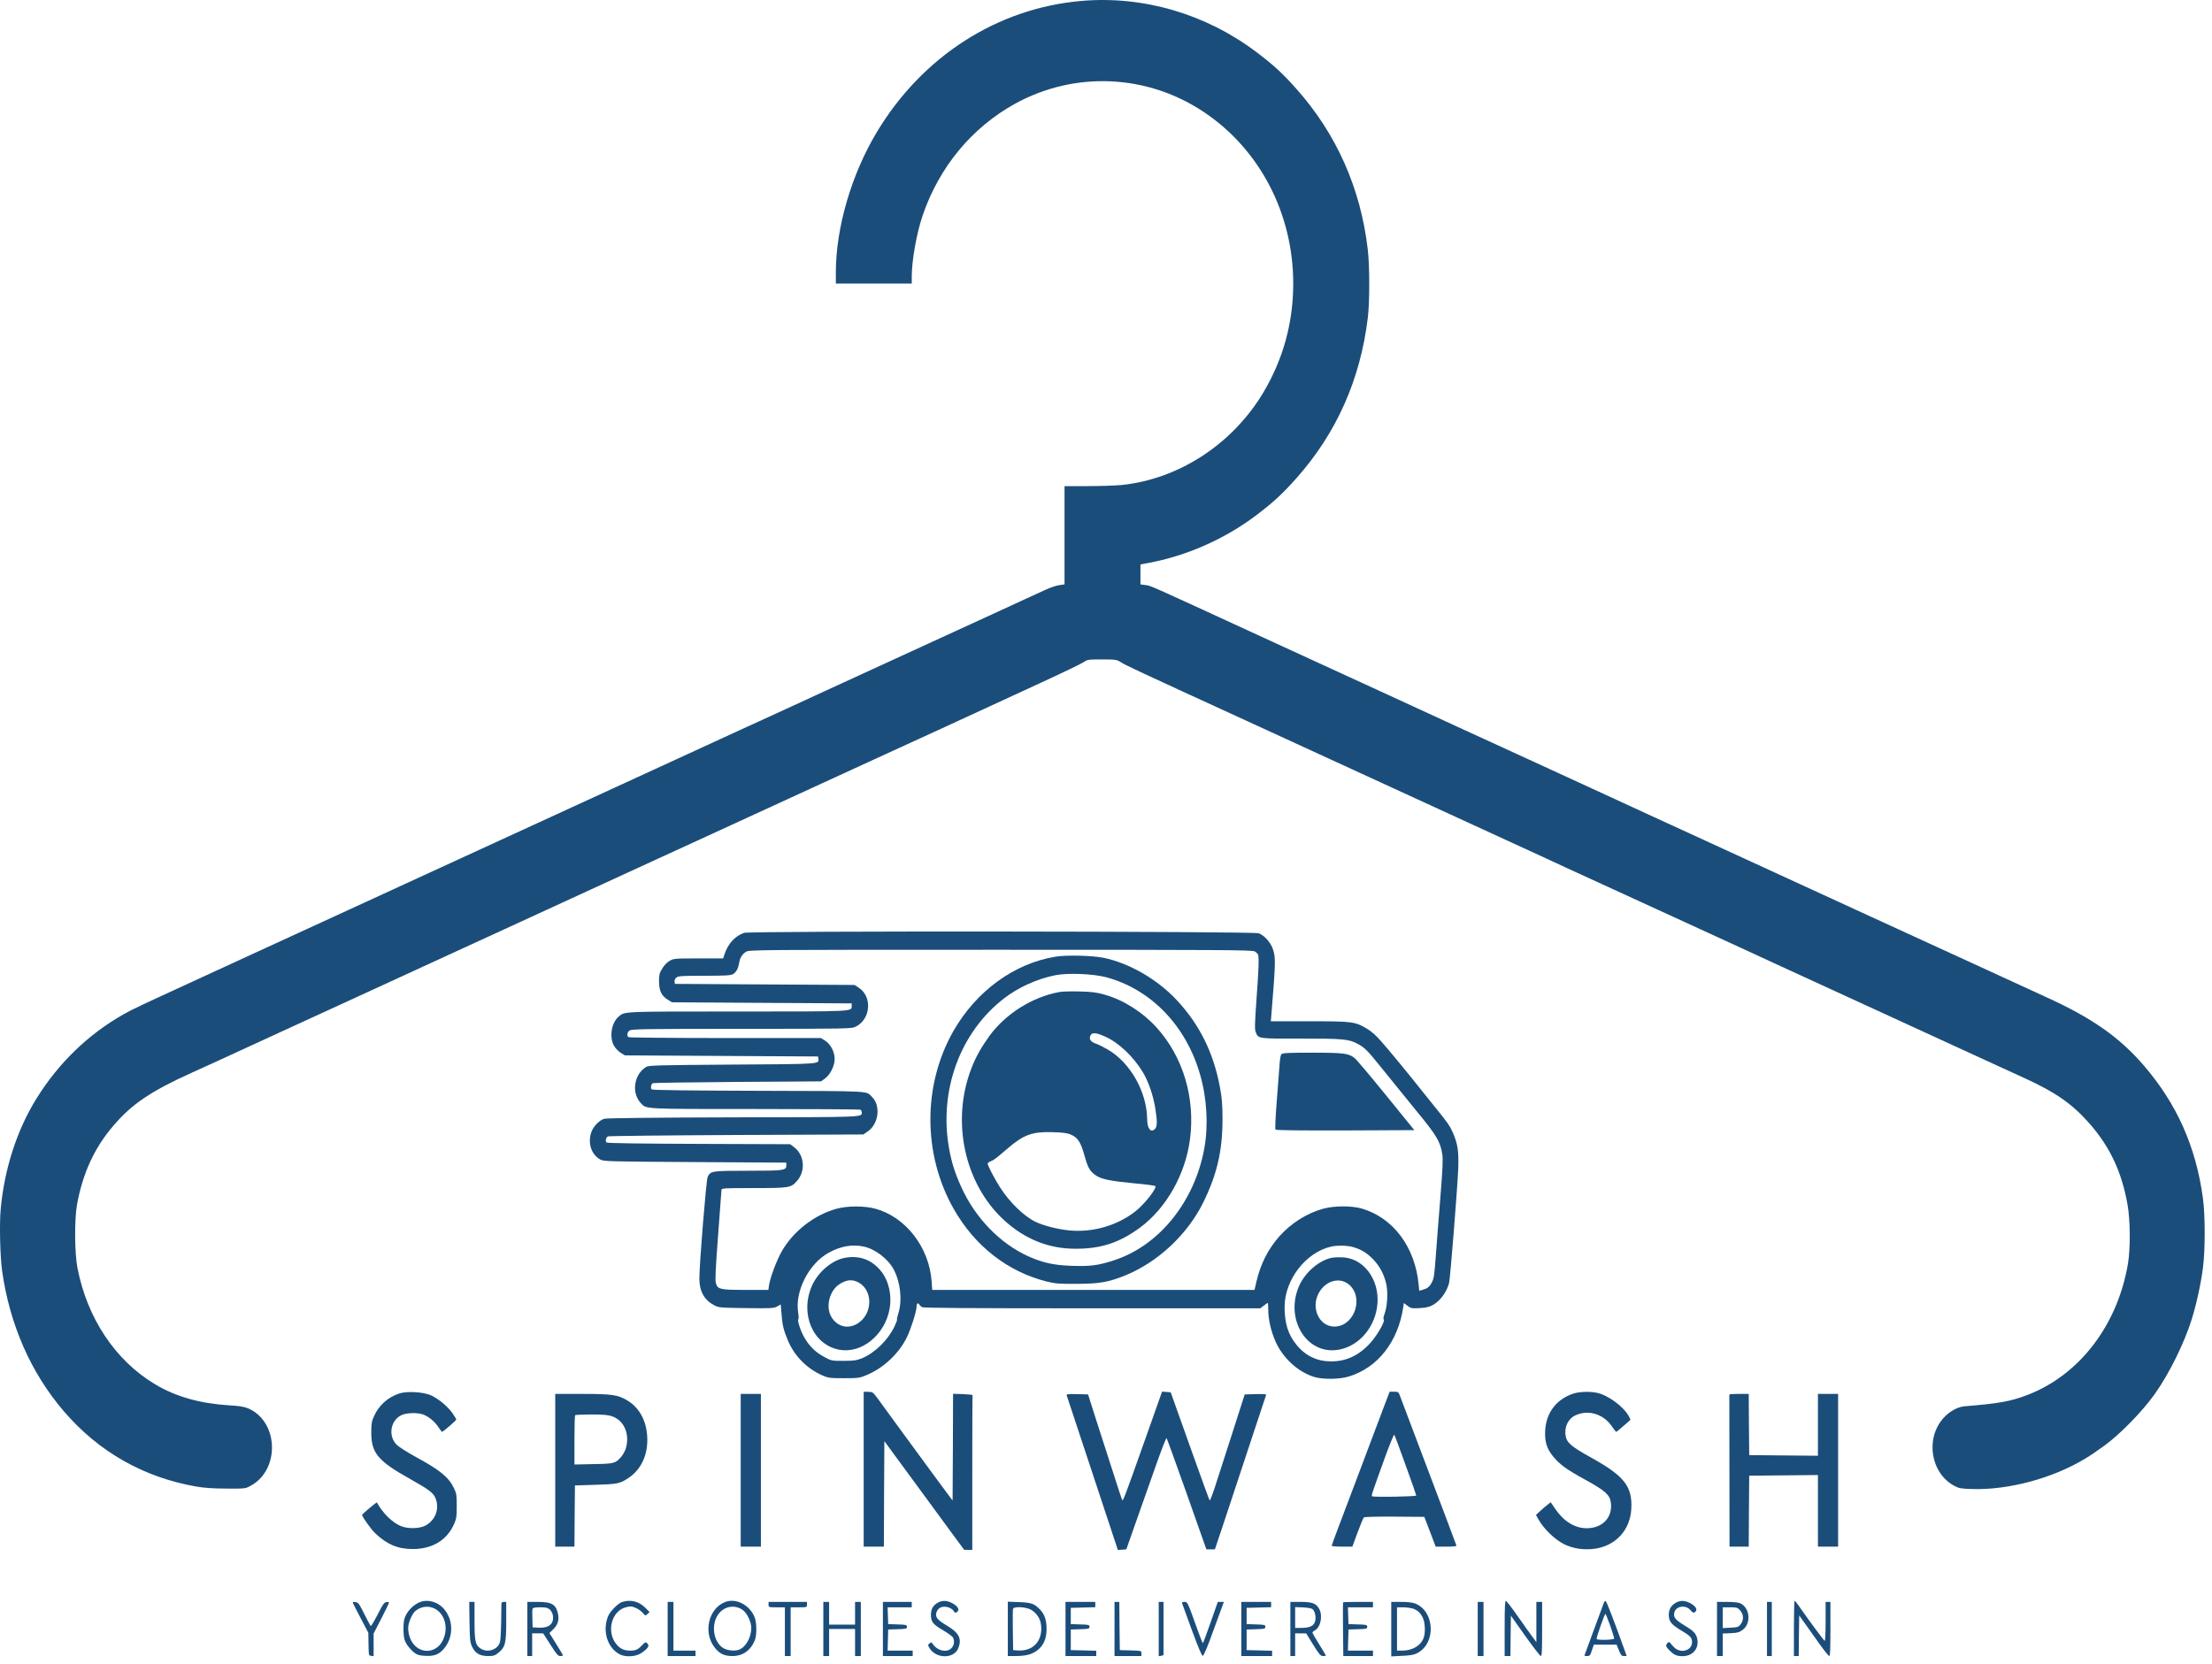 <svg viewBox="0 0 113 85" fill="none" xmlns="http://www.w3.org/2000/svg">
    <path
        d="M55.236 0.048C50.96 0.418 47.136 2.865 44.809 6.723C43.504 8.881 42.699 11.627 42.699 13.918V14.488H44.638H46.577V14.112C46.581 13.287 46.827 11.909 47.136 11.001C47.986 8.522 49.65 6.518 51.854 5.3C54.917 3.612 58.643 3.789 61.544 5.754C64.377 7.669 66.065 10.935 66.065 14.488C66.065 16.475 65.555 18.34 64.549 20.034C62.978 22.685 60.214 24.49 57.278 24.783C56.969 24.811 56.188 24.838 55.55 24.838H54.382V27.351V29.859L54.117 29.897C53.974 29.914 53.66 30.019 53.42 30.13C53.179 30.241 52.698 30.462 52.345 30.622C51.996 30.783 51.52 30.999 51.289 31.11C51.059 31.215 50.465 31.486 49.964 31.718C49.463 31.945 47.553 32.825 45.718 33.667C43.882 34.514 42.095 35.333 41.741 35.493C41.393 35.654 40.916 35.87 40.686 35.98C40.455 36.085 39.792 36.39 39.213 36.656C38.025 37.198 37.912 37.248 35.114 38.537C32.738 39.633 32.62 39.683 31.285 40.297C28.791 41.443 28.045 41.786 27.284 42.135C26.837 42.34 25.944 42.749 25.296 43.048C21.428 44.825 20.628 45.19 20.117 45.428C19.808 45.572 18.369 46.231 16.926 46.895C15.483 47.554 13.691 48.378 12.95 48.721C12.209 49.065 10.829 49.696 9.882 50.133C7.089 51.417 6.779 51.561 6.308 51.827C4.511 52.845 2.999 54.306 1.875 56.111C0.869 57.721 0.221 59.725 0.034 61.795C-0.034 62.537 0.005 64.192 0.108 64.939C0.496 67.679 1.576 70.142 3.255 72.101C5.037 74.182 7.349 75.494 10.054 75.959C10.441 76.025 10.918 76.058 11.575 76.058C12.528 76.064 12.533 76.064 12.817 75.909C14.329 75.073 14.226 72.599 12.655 71.951C12.464 71.874 12.194 71.83 11.747 71.808C10.221 71.713 8.988 71.37 7.913 70.723C5.891 69.511 4.452 67.352 3.957 64.784C3.809 64.02 3.8 62.321 3.932 61.562C4.222 59.957 4.816 58.657 5.783 57.528C6.735 56.41 7.692 55.762 9.808 54.804C10.387 54.544 11.04 54.245 11.256 54.146C11.472 54.046 11.953 53.825 12.326 53.653C13.112 53.288 14.094 52.84 14.987 52.43C15.341 52.269 16.587 51.699 17.761 51.157C18.934 50.614 20.142 50.066 20.436 49.928C20.736 49.79 21.276 49.541 21.639 49.375C22.002 49.209 23.848 48.362 25.738 47.493C29.066 45.965 31.03 45.063 32.095 44.57C33.676 43.845 36.759 42.428 37.544 42.069C38.045 41.836 38.874 41.46 39.385 41.222C39.9 40.989 42.34 39.866 44.809 38.731C47.279 37.602 49.723 36.478 50.234 36.24C50.749 36.002 52.07 35.394 53.174 34.884C54.279 34.375 55.266 33.899 55.369 33.827C55.545 33.7 55.599 33.694 56.301 33.694C56.993 33.694 57.052 33.705 57.244 33.827C57.489 33.988 58.024 34.237 63.783 36.877C66.213 37.989 68.598 39.085 69.084 39.312C69.57 39.539 71.956 40.635 74.386 41.748C76.816 42.86 78.902 43.818 79.025 43.879C79.271 44 80.459 44.543 81.823 45.168C82.324 45.395 83.993 46.159 85.529 46.867C87.071 47.576 88.617 48.284 88.966 48.445C89.319 48.605 90.036 48.937 90.561 49.181C91.087 49.425 93.188 50.388 95.225 51.323C98.48 52.817 99.368 53.221 100.527 53.758C101.013 53.98 102.647 54.732 103.447 55.098C104.999 55.806 105.848 56.398 106.717 57.378C107.782 58.585 108.386 59.863 108.685 61.551C108.828 62.365 108.837 63.782 108.705 64.579C108.175 67.706 106.231 70.247 103.595 71.265C102.721 71.603 102.112 71.713 100.374 71.852C100.006 71.88 99.579 72.118 99.275 72.461C98.342 73.512 98.632 75.278 99.839 75.92C100.075 76.047 100.183 76.064 100.743 76.081C102.593 76.141 104.866 75.533 106.516 74.531C106.879 74.309 106.943 74.265 107.522 73.85C108.297 73.285 109.422 72.14 110.06 71.249C110.796 70.219 111.567 68.669 111.96 67.424C112.2 66.655 112.426 65.631 112.539 64.773C112.657 63.859 112.657 62.077 112.534 61.203C112.171 58.568 111.204 56.404 109.515 54.439C108.278 53 106.849 51.998 104.527 50.947C103.55 50.498 103.079 50.282 100.551 49.12C99.957 48.849 99.24 48.517 98.956 48.389C98.671 48.262 96.83 47.415 94.857 46.508C91.283 44.864 89.442 44.017 88.23 43.463C87.881 43.303 87.336 43.054 87.027 42.91C86.718 42.766 85.456 42.19 84.229 41.626C83.001 41.061 81.386 40.32 80.645 39.976C79.904 39.633 78.775 39.118 78.141 38.825C77.508 38.537 75.839 37.768 74.435 37.126C73.031 36.478 71.465 35.759 70.95 35.521C68.952 34.608 67.95 34.148 64.2 32.421C58.491 29.792 58.8 29.931 58.501 29.892L58.26 29.859V29.349V28.84L58.618 28.774C60.602 28.409 62.531 27.562 64.161 26.338C65.034 25.68 65.53 25.22 66.237 24.423C68.279 22.121 69.492 19.392 69.875 16.237C69.973 15.429 69.973 13.564 69.87 12.728C69.507 9.617 68.274 6.845 66.237 4.553C65.545 3.767 65.044 3.308 64.175 2.655C61.593 0.706 58.388 -0.229 55.236 0.048Z"
        fill="#1B4D7A" />
    <path
        d="M38.01 47.664C37.553 47.825 37.2 48.207 37.023 48.727L36.94 48.97H35.678C34.456 48.97 34.412 48.976 34.201 49.098C34.068 49.175 33.921 49.33 33.828 49.491C33.685 49.723 33.666 49.806 33.666 50.111C33.666 50.625 33.783 50.88 34.132 51.09L34.328 51.212L38.918 51.24L43.508 51.267V51.406C43.508 51.688 43.675 51.682 37.661 51.682C31.643 51.682 31.918 51.671 31.589 51.959C31.226 52.28 31.118 53.011 31.373 53.443C31.447 53.57 31.599 53.73 31.717 53.797L31.923 53.924L36.856 53.952L41.79 53.98L41.805 54.096C41.839 54.373 41.957 54.367 37.401 54.395C33.562 54.422 33.135 54.433 33.003 54.516C32.379 54.904 32.247 55.85 32.743 56.371C33.027 56.675 32.846 56.664 38.575 56.664C41.486 56.664 43.901 56.681 43.945 56.697C43.989 56.714 44.023 56.775 44.023 56.83C44.023 57.09 44.264 57.079 37.455 57.09C33.425 57.101 30.985 57.129 30.872 57.162C30.612 57.239 30.303 57.561 30.205 57.854C30.018 58.402 30.205 58.983 30.651 59.238C30.838 59.343 30.965 59.348 35.506 59.376L40.17 59.404V59.542C40.17 59.802 40.062 59.819 38.216 59.819C36.346 59.819 36.292 59.83 36.149 60.14C36.076 60.306 35.727 64.579 35.727 65.326C35.727 65.979 35.978 66.427 36.488 66.693C36.724 66.815 36.792 66.82 38.123 66.837C39.404 66.854 39.527 66.848 39.699 66.754L39.885 66.649L39.92 67.092C39.964 67.701 40.028 67.961 40.248 68.486C40.582 69.278 41.196 69.909 41.996 70.269C42.31 70.407 42.374 70.418 43.115 70.418C43.881 70.418 43.911 70.413 44.323 70.236C45.157 69.876 45.923 69.151 46.326 68.332C46.532 67.911 46.822 67.003 46.822 66.765C46.822 66.61 46.895 66.538 46.954 66.643C46.974 66.688 47.042 66.749 47.101 66.787C47.18 66.832 49.438 66.848 55.795 66.848H64.381L64.563 66.71C64.661 66.632 64.754 66.571 64.764 66.571C64.779 66.571 64.788 66.721 64.788 66.909C64.788 67.391 64.916 67.972 65.142 68.503C65.515 69.378 66.32 70.119 67.169 70.363C67.606 70.49 68.46 70.474 68.912 70.33C70.39 69.876 71.421 68.553 71.686 66.782L71.715 66.577L71.897 66.715C72.064 66.848 72.113 66.859 72.52 66.837C72.874 66.815 73.011 66.782 73.212 66.671C73.585 66.45 73.905 66.018 74.027 65.553C74.086 65.32 74.454 60.704 74.494 59.708C74.523 58.828 74.474 58.479 74.238 57.915C74.091 57.566 73.959 57.367 73.409 56.692C73.183 56.415 72.883 56.044 72.741 55.861C72.069 55.009 70.959 53.658 70.581 53.232C70.287 52.895 70.061 52.695 69.815 52.551C69.212 52.197 69.074 52.181 66.88 52.181H64.921L64.956 51.749C65.166 49.181 65.171 48.921 65.029 48.505C64.916 48.157 64.597 47.797 64.303 47.686C64.042 47.581 38.3 47.559 38.01 47.664ZM64.096 48.611C64.175 48.655 64.249 48.732 64.268 48.777C64.322 48.937 64.303 49.458 64.19 51.024C64.101 52.302 64.091 52.579 64.145 52.723C64.278 53.077 64.244 53.072 66.433 53.066C68.554 53.061 68.907 53.094 69.329 53.321C69.693 53.509 69.855 53.669 70.439 54.395C70.719 54.743 70.984 55.07 71.023 55.114C71.062 55.164 71.298 55.452 71.538 55.751C71.784 56.055 72.137 56.487 72.324 56.719C73.399 58.026 73.576 58.324 73.679 58.972C73.718 59.238 73.703 59.658 73.581 61.18C73.497 62.21 73.394 63.516 73.355 64.081C73.266 65.249 73.257 65.315 73.124 65.564C73.016 65.758 72.898 65.846 72.658 65.907L72.501 65.951L72.471 65.636C72.294 63.726 71.175 62.221 69.57 61.751C69.045 61.601 68.186 61.601 67.606 61.756C66.777 61.977 65.947 62.503 65.353 63.173C64.779 63.826 64.406 64.562 64.19 65.459L64.087 65.907H55.854H47.622L47.592 65.475C47.47 63.732 46.267 62.177 44.711 61.756C44.146 61.607 43.317 61.607 42.752 61.756C41.608 62.066 40.528 62.902 39.939 63.931C39.669 64.407 39.345 65.276 39.286 65.669L39.252 65.907H38.103C36.768 65.907 36.65 65.879 36.567 65.542C36.527 65.387 36.557 64.811 36.684 63.118C36.778 61.9 36.856 60.854 36.856 60.804C36.856 60.71 36.959 60.704 38.481 60.704C40.322 60.704 40.406 60.693 40.715 60.339C41.161 59.841 41.098 59.022 40.577 58.623L40.366 58.463L35.708 58.446C32.654 58.435 31.024 58.413 30.985 58.374C30.912 58.302 30.951 58.125 31.054 58.064C31.103 58.042 34.053 58.009 37.622 57.992L44.107 57.965L44.343 57.799C44.892 57.417 45 56.487 44.544 56.044C44.225 55.728 44.632 55.751 38.751 55.734C35.192 55.723 33.332 55.701 33.292 55.662C33.229 55.601 33.253 55.413 33.342 55.347C33.371 55.325 35.32 55.297 37.671 55.28L41.942 55.252L42.148 55.103C42.399 54.915 42.61 54.516 42.634 54.179C42.669 53.808 42.453 53.365 42.158 53.177L41.937 53.038H37.053C34.367 53.038 32.139 53.016 32.109 52.994C32.011 52.922 32.036 52.751 32.154 52.657C32.252 52.579 32.88 52.568 37.887 52.568C43.42 52.568 43.513 52.562 43.724 52.452C44.48 52.07 44.568 50.93 43.881 50.476L43.655 50.326L39.065 50.299L34.475 50.271L34.461 50.149C34.451 50.077 34.485 50 34.559 49.944C34.652 49.867 34.858 49.856 35.987 49.856C37.067 49.856 37.328 49.839 37.445 49.773C37.607 49.679 37.711 49.491 37.76 49.197C37.799 48.943 37.907 48.766 38.098 48.638C38.255 48.528 38.457 48.528 51.107 48.528C62.29 48.528 63.979 48.539 64.096 48.611ZM44.127 63.693C44.716 63.821 45.378 64.33 45.663 64.878C46.002 65.525 46.095 66.444 45.899 67.081C45.845 67.252 45.81 67.407 45.825 67.424C45.84 67.435 45.781 67.595 45.697 67.772C45.364 68.47 44.686 69.134 44.023 69.405C43.754 69.51 43.611 69.532 43.091 69.532C42.487 69.532 42.472 69.532 42.099 69.328C41.667 69.095 41.353 68.791 41.098 68.354C40.906 68.033 40.715 67.451 40.783 67.402C40.808 67.385 40.803 67.247 40.779 67.097C40.587 66.007 41.304 64.579 42.33 64.009C42.944 63.671 43.533 63.566 44.127 63.693ZM69.133 63.721C69.555 63.848 69.825 64.014 70.149 64.346C70.473 64.684 70.684 65.071 70.802 65.542C70.915 65.968 70.881 66.699 70.738 67.108C70.674 67.274 70.655 67.402 70.684 67.413C70.792 67.451 70.404 68.154 70.046 68.57C69.457 69.239 68.794 69.56 68.004 69.56C67.287 69.56 66.693 69.278 66.242 68.724C65.805 68.199 65.628 67.629 65.623 66.793C65.618 65.398 66.703 63.987 68.004 63.693C68.333 63.621 68.824 63.632 69.133 63.721Z"
        fill="#1B4D7A" />
    <path
        d="M53.915 48.882C51.814 49.225 49.88 50.631 48.712 52.668C47.131 55.43 47.136 58.983 48.722 61.773C49.797 63.666 51.471 64.972 53.454 65.475C53.901 65.586 54.087 65.603 54.995 65.597C56.154 65.597 56.645 65.509 57.489 65.165C59.153 64.485 60.665 63.073 61.47 61.435C62.172 60.007 62.452 58.795 62.452 57.19C62.447 56.393 62.428 56.144 62.319 55.546C61.995 53.797 61.279 52.347 60.125 51.112C59.129 50.039 57.7 49.214 56.37 48.937C55.786 48.821 54.485 48.788 53.915 48.882ZM56.497 49.928C58.78 50.537 60.577 52.385 61.298 54.876C61.652 56.083 61.735 57.461 61.529 58.64C61.038 61.396 59.207 63.666 56.87 64.407C56.07 64.662 55.712 64.706 54.765 64.678C53.842 64.645 53.292 64.529 52.546 64.197C51.093 63.544 49.826 62.237 49.109 60.655C48.776 59.918 48.618 59.415 48.486 58.695C47.951 55.717 49.046 52.734 51.313 50.996C52.035 50.443 52.987 50.011 53.915 49.828C54.544 49.701 55.84 49.756 56.497 49.928Z"
        fill="#1B4D7A" />
    <path
        d="M54.121 50.686C52.742 50.935 51.367 51.799 50.538 52.939C50.125 53.514 49.846 54.007 49.625 54.583C48.579 57.278 49.261 60.466 51.279 62.332C52.339 63.306 53.562 63.804 54.931 63.804C56.247 63.809 57.199 63.494 58.26 62.708C59.585 61.717 60.552 60.007 60.788 58.23C61.072 56.105 60.439 53.985 59.07 52.485C58.363 51.71 57.396 51.096 56.443 50.825C56.021 50.703 55.79 50.675 55.167 50.658C54.75 50.647 54.278 50.658 54.121 50.686ZM56.438 52.956C57.14 53.26 57.916 53.996 58.397 54.81C58.677 55.28 58.917 55.994 59.02 56.636C59.124 57.3 59.119 57.566 59.001 57.682C58.79 57.898 58.608 57.666 58.603 57.19C58.593 55.806 57.749 54.3 56.6 53.631C56.389 53.509 56.129 53.376 56.016 53.337C55.731 53.243 55.623 53.111 55.697 52.928C55.776 52.74 55.957 52.745 56.438 52.956ZM54.676 57.959C55.059 58.12 55.196 58.33 55.393 59.016C55.574 59.675 55.668 59.835 55.982 60.057C56.262 60.251 56.728 60.345 57.941 60.461C58.51 60.511 58.991 60.577 59.016 60.599C59.119 60.704 58.446 61.557 57.965 61.922C57.037 62.63 55.82 62.979 54.632 62.868C54.048 62.813 53.306 62.625 52.894 62.426C52.31 62.143 51.574 61.429 51.093 60.677C50.808 60.234 50.454 59.553 50.454 59.453C50.454 59.42 50.528 59.37 50.616 59.332C50.783 59.265 50.832 59.227 51.49 58.667C52.295 57.976 52.737 57.815 53.768 57.848C54.259 57.859 54.519 57.893 54.676 57.959Z"
        fill="#1B4D7A" />
    <path
        d="M65.461 53.863C65.417 53.913 65.383 54.123 65.363 54.433C65.343 54.699 65.279 55.54 65.221 56.293C65.152 57.184 65.132 57.682 65.162 57.716C65.196 57.754 66.487 57.765 68.731 57.76L72.25 57.743L70.822 55.983C70.036 55.015 69.31 54.151 69.202 54.063C68.897 53.819 68.652 53.786 67.022 53.786C65.8 53.786 65.52 53.803 65.461 53.863Z"
        fill="#1B4D7A" />
    <path
        d="M43.214 64.258C42.542 64.358 41.805 64.966 41.481 65.691C40.848 67.119 41.521 68.713 42.876 68.963C44.019 69.178 45.217 68.199 45.448 66.859C45.566 66.19 45.404 65.453 45.035 64.983C44.569 64.385 43.96 64.142 43.214 64.258ZM43.734 65.47C44.618 65.808 44.638 67.158 43.764 67.651C43.288 67.916 42.772 67.778 42.478 67.302C42.154 66.771 42.375 65.913 42.92 65.592C43.234 65.404 43.469 65.37 43.734 65.47Z"
        fill="#1B4D7A" />
    <path
        d="M68.078 64.258C67.43 64.363 66.689 64.983 66.37 65.691C65.614 67.391 66.753 69.25 68.382 68.963C69.354 68.796 70.15 67.939 70.336 66.859C70.562 65.581 69.801 64.374 68.701 64.252C68.505 64.236 68.225 64.236 68.078 64.258ZM68.888 65.614C69.673 66.228 69.246 67.684 68.255 67.778C67.479 67.85 66.969 66.959 67.322 66.162C67.631 65.476 68.377 65.215 68.888 65.614Z"
        fill="#1B4D7A" />
    <path
        d="M20.416 71.193C19.823 71.381 19.346 71.807 19.101 72.372C18.983 72.638 18.968 72.748 18.968 73.186C18.963 74.237 19.302 74.647 20.937 75.56C21.928 76.119 22.154 76.285 22.257 76.573C22.454 77.093 22.253 77.647 21.762 77.934C21.467 78.106 20.868 78.128 20.49 77.979C20.048 77.802 19.552 77.315 19.253 76.767C19.238 76.739 18.497 77.364 18.497 77.403C18.497 77.497 18.959 78.145 19.165 78.339C19.773 78.914 20.323 79.147 21.074 79.147C22.081 79.152 22.837 78.693 23.2 77.863C23.318 77.586 23.332 77.497 23.332 76.949C23.332 76.396 23.323 76.313 23.2 76.058C22.935 75.488 22.493 75.123 21.271 74.459C20.799 74.198 20.343 73.911 20.25 73.805C19.813 73.346 19.955 72.56 20.52 72.3C20.775 72.184 21.334 72.167 21.614 72.272C21.899 72.377 22.203 72.632 22.39 72.909C22.473 73.042 22.562 73.152 22.581 73.158C22.635 73.158 23.303 72.582 23.308 72.532C23.308 72.505 23.229 72.372 23.131 72.228C22.891 71.868 22.346 71.425 21.978 71.276C21.565 71.116 20.794 71.077 20.416 71.193Z"
        fill="#1B4D7A" />
    <path
        d="M44.122 75.067V79.025H44.638H45.153L45.163 76.329L45.178 73.634L45.595 74.204C45.825 74.514 46.356 75.239 46.773 75.809C47.19 76.379 47.922 77.37 48.393 78.017L49.252 79.185L49.463 79.191H49.669V75.261C49.669 73.097 49.674 71.315 49.684 71.287C49.689 71.265 49.468 71.243 49.193 71.232L48.687 71.215L48.678 73.944L48.663 76.672L47.946 75.704C47.553 75.173 46.748 74.077 46.159 73.269C45.57 72.46 44.976 71.647 44.839 71.459C44.598 71.132 44.579 71.115 44.358 71.115L44.122 71.11V75.067Z"
        fill="#1B4D7A" />
    <path
        d="M58.535 73.446C57.435 76.545 57.371 76.728 57.322 76.634C57.302 76.59 57.091 75.959 56.861 75.228C56.625 74.503 56.242 73.307 56.006 72.577L55.584 71.248L55.025 71.232C54.588 71.221 54.475 71.232 54.489 71.287C54.499 71.326 55.093 73.125 55.81 75.278L57.106 79.197L57.322 79.18L57.538 79.163L58.093 77.586C58.402 76.717 58.854 75.433 59.104 74.724C59.354 74.016 59.575 73.457 59.595 73.479C59.614 73.501 60.081 74.791 60.631 76.341L61.627 79.163H61.843H62.064L62.609 77.531C62.908 76.634 63.483 74.89 63.89 73.656C64.298 72.422 64.651 71.37 64.666 71.315C64.7 71.226 64.661 71.221 64.145 71.232L63.586 71.248L62.938 73.269C62.58 74.381 62.182 75.61 62.059 75.997C61.932 76.385 61.814 76.684 61.794 76.662C61.775 76.639 61.382 75.56 60.92 74.265C60.459 72.97 60.022 71.736 59.943 71.525L59.806 71.138L59.585 71.121L59.364 71.105L58.535 73.446Z"
        fill="#1B4D7A" />
    <path
        d="M70.69 71.896C70.528 72.333 70.003 73.722 69.526 74.984C69.046 76.246 68.515 77.652 68.344 78.112C68.172 78.566 68.029 78.959 68.029 78.981C68.029 79.003 68.265 79.025 68.559 79.025H69.085L69.35 78.305C69.497 77.907 69.639 77.564 69.674 77.531C69.703 77.503 70.341 77.486 71.245 77.492L72.762 77.503L73.051 78.261L73.341 79.025H73.881C74.293 79.025 74.416 79.008 74.396 78.953C74.372 78.881 73.67 77.01 72.462 73.822C72.02 72.649 71.608 71.558 71.549 71.403C71.441 71.11 71.441 71.11 71.215 71.11H70.989L70.69 71.896ZM71.804 74.857C72.104 75.682 72.349 76.385 72.349 76.412C72.349 76.468 70.17 76.507 70.096 76.451C70.047 76.418 70.057 76.39 70.729 74.525C70.98 73.833 71.205 73.285 71.225 73.307C71.245 73.329 71.51 74.027 71.804 74.857Z"
        fill="#1B4D7A" />
    <path
        d="M80.415 71.193C79.536 71.464 78.991 72.156 78.937 73.075C78.903 73.65 79.011 74.01 79.33 74.403C79.678 74.829 79.993 75.062 80.999 75.615C81.995 76.163 82.241 76.379 82.29 76.772C82.393 77.525 81.868 78.084 81.058 78.084C80.449 78.084 79.885 77.735 79.443 77.088L79.217 76.756L79.001 76.927C78.883 77.021 78.716 77.171 78.628 77.254L78.466 77.403L78.584 77.619C78.859 78.117 79.433 78.671 79.919 78.909C80.375 79.125 80.886 79.202 81.436 79.136C82.526 78.997 83.277 78.189 83.336 77.093C83.394 75.948 82.982 75.422 81.303 74.486C80.248 73.9 80.042 73.722 79.978 73.352C79.904 72.909 80.115 72.477 80.493 72.311C81.146 72.012 81.917 72.25 82.344 72.881C82.447 73.031 82.545 73.158 82.565 73.158C82.585 73.158 82.756 73.019 82.948 72.848L83.296 72.543L83.213 72.372C82.963 71.885 82.148 71.282 81.583 71.165C81.22 71.088 80.719 71.105 80.415 71.193Z"
        fill="#1B4D7A" />
    <path
        d="M28.364 75.123V79.025H28.855H29.346L29.356 77.459L29.371 75.898L30.426 75.865C31.545 75.831 31.668 75.809 32.105 75.516C32.773 75.073 33.121 74.293 33.062 73.379C33.013 72.571 32.65 71.918 32.051 71.558C31.565 71.265 31.256 71.221 29.729 71.221H28.364V75.123ZM31.256 72.361C31.879 72.566 32.188 73.274 31.972 73.999C31.928 74.138 31.825 74.331 31.742 74.425C31.442 74.774 31.378 74.791 30.318 74.807L29.346 74.829V73.584C29.346 72.903 29.361 72.328 29.38 72.311C29.395 72.289 29.768 72.272 30.205 72.272C30.779 72.272 31.069 72.294 31.256 72.361Z"
        fill="#1B4D7A" />
    <path d="M37.839 75.123V79.025H38.354H38.87V75.123V71.221H38.354H37.839V75.123Z" fill="#1B4D7A" />
    <path
        d="M88.348 71.248C88.343 71.265 88.343 71.326 88.343 71.387C88.343 71.448 88.343 73.191 88.348 75.261L88.353 79.025H88.844H89.334L89.344 77.21L89.359 75.4L91.116 75.383L92.869 75.366V77.198V79.025H93.384H93.9V75.123V71.221H93.384H92.869V72.798V74.381L91.116 74.365L89.359 74.348L89.344 72.782L89.334 71.221H88.844C88.573 71.221 88.353 71.232 88.348 71.248Z"
        fill="#1B4D7A" />
    <path
        d="M21.492 81.842C21.114 81.975 20.75 82.362 20.652 82.739C20.623 82.85 20.603 83.126 20.613 83.359C20.633 83.719 20.657 83.813 20.78 84.017C20.863 84.145 21.025 84.327 21.138 84.421C21.32 84.56 21.403 84.588 21.717 84.604C22.198 84.632 22.454 84.527 22.719 84.189C23.19 83.58 23.156 82.711 22.635 82.158C22.341 81.848 21.865 81.715 21.492 81.842ZM22.346 82.279C22.768 82.606 22.886 83.237 22.631 83.791C22.331 84.444 21.546 84.543 21.114 83.99C20.947 83.774 20.853 83.486 20.853 83.176C20.853 82.91 21.055 82.446 21.231 82.302C21.565 82.036 22.017 82.025 22.346 82.279Z"
        fill="#1B4D7A" />
    <path
        d="M31.752 81.864C31.659 81.897 31.467 82.052 31.325 82.207C31.128 82.423 31.055 82.551 30.991 82.805C30.809 83.519 31.114 84.272 31.693 84.543C31.958 84.67 32.429 84.648 32.689 84.504C32.94 84.361 33.126 84.183 33.126 84.084C33.126 84.05 33.092 83.99 33.053 83.951C32.989 83.89 32.95 83.907 32.817 84.045C32.596 84.283 32.478 84.338 32.194 84.338C31.875 84.338 31.668 84.239 31.472 83.99C30.966 83.342 31.251 82.302 31.983 82.119C32.203 82.064 32.272 82.064 32.473 82.152C32.601 82.207 32.768 82.324 32.837 82.412C32.964 82.562 32.969 82.562 33.077 82.468L33.185 82.368L32.964 82.147C32.626 81.809 32.189 81.709 31.752 81.864Z"
        fill="#1B4D7A" />
    <path
        d="M37.029 81.859C36.194 82.197 35.915 83.403 36.499 84.167C36.744 84.493 36.995 84.615 37.417 84.615C37.952 84.615 38.359 84.322 38.566 83.79C38.664 83.525 38.659 82.933 38.556 82.65C38.315 82.008 37.594 81.632 37.029 81.859ZM37.952 82.268C38.168 82.429 38.379 82.872 38.379 83.176C38.379 83.663 38.104 84.156 37.756 84.289C37.5 84.383 37.093 84.327 36.887 84.167C36.396 83.79 36.327 82.888 36.754 82.407C37.073 82.047 37.574 81.992 37.952 82.268Z"
        fill="#1B4D7A" />
    <path
        d="M47.912 81.886C47.666 82.025 47.558 82.207 47.558 82.512C47.558 82.872 47.661 82.999 48.196 83.309C48.437 83.453 48.658 83.613 48.687 83.674C48.771 83.851 48.741 84.062 48.614 84.2C48.383 84.466 47.877 84.35 47.642 83.984C47.588 83.901 47.568 83.901 47.484 83.968C47.396 84.045 47.396 84.056 47.475 84.195C47.809 84.77 48.751 84.77 48.962 84.195C49.139 83.719 48.987 83.425 48.373 83.06C47.862 82.755 47.755 82.612 47.848 82.357C47.931 82.13 48.162 82.041 48.442 82.124C48.55 82.158 48.668 82.235 48.702 82.29C48.771 82.423 48.849 82.429 48.933 82.318C49.016 82.207 48.889 82.036 48.614 81.897C48.373 81.77 48.123 81.765 47.912 81.886Z"
        fill="#1B4D7A" />
    <path
        d="M76.865 83.204V84.615H77.013H77.16L77.17 83.586L77.184 82.551L77.916 83.586C78.318 84.15 78.677 84.615 78.716 84.615C78.765 84.615 78.78 84.344 78.78 83.231V81.848H78.632H78.485V82.877V83.907L78.279 83.624C78.161 83.475 77.827 82.999 77.528 82.573C77.233 82.147 76.959 81.798 76.929 81.798C76.88 81.792 76.865 82.108 76.865 83.204Z"
        fill="#1B4D7A" />
    <path
        d="M81.926 81.914C81.902 81.986 81.671 82.612 81.411 83.309C81.15 84.006 80.939 84.588 80.939 84.593C80.939 84.604 81.003 84.615 81.082 84.615C81.209 84.615 81.239 84.582 81.322 84.322L81.421 84.034H82H82.584L82.702 84.322C82.805 84.576 82.839 84.615 82.962 84.615H83.099L83.006 84.35C82.481 82.888 82.073 81.82 82.024 81.803C81.995 81.792 81.951 81.842 81.926 81.914ZM82.255 83.054C82.368 83.381 82.461 83.68 82.461 83.719C82.461 83.79 81.597 83.818 81.563 83.741C81.538 83.691 81.97 82.457 82.014 82.457C82.029 82.457 82.137 82.728 82.255 83.054Z"
        fill="#1B4D7A" />
    <path
        d="M85.608 81.892C85.363 82.031 85.25 82.235 85.25 82.518C85.255 82.85 85.373 82.999 85.878 83.303C86.359 83.591 86.438 83.674 86.438 83.907C86.438 84.327 85.883 84.499 85.544 84.189C85.456 84.1 85.358 84.001 85.328 83.951C85.279 83.885 85.26 83.885 85.191 83.945C85.078 84.051 85.093 84.134 85.25 84.289C85.505 84.554 85.647 84.621 85.947 84.621C86.448 84.626 86.781 84.261 86.713 83.791C86.668 83.492 86.546 83.348 86.075 83.066C85.588 82.767 85.481 82.639 85.53 82.407C85.593 82.064 86.104 81.975 86.349 82.263C86.482 82.424 86.551 82.434 86.634 82.318C86.718 82.208 86.59 82.036 86.315 81.898C86.065 81.77 85.824 81.765 85.608 81.892Z"
        fill="#1B4D7A" />
    <path
        d="M91.642 83.204V84.615H91.764H91.887L91.897 83.58L91.912 82.54L92.231 82.988C92.407 83.231 92.736 83.696 92.967 84.023C93.198 84.344 93.414 84.61 93.448 84.615C93.492 84.615 93.507 84.305 93.507 83.231V81.848H93.384H93.262V82.844C93.262 83.392 93.242 83.84 93.217 83.84C93.183 83.84 92.378 82.755 91.862 82.008C91.784 81.892 91.701 81.798 91.681 81.792C91.656 81.792 91.642 82.429 91.642 83.204Z"
        fill="#1B4D7A" />
    <path
        d="M18.06 81.97C18.09 82.042 18.276 82.396 18.468 82.761L18.816 83.425L18.826 84.007C18.836 84.588 18.836 84.588 18.959 84.604L19.086 84.621V84.045V83.464L19.479 82.7C19.695 82.28 19.872 81.914 19.872 81.887C19.872 81.859 19.813 81.848 19.739 81.859C19.621 81.876 19.558 81.97 19.288 82.501C19.111 82.839 18.954 83.104 18.934 83.082C18.915 83.055 18.767 82.778 18.605 82.457C18.34 81.925 18.301 81.876 18.159 81.859C18.006 81.842 18.001 81.848 18.06 81.97Z"
        fill="#1B4D7A" />
    <path
        d="M23.985 82.855C24 83.768 24.01 83.89 24.108 84.117C24.26 84.466 24.506 84.615 24.933 84.615C25.218 84.615 25.281 84.593 25.463 84.444C25.812 84.161 25.861 83.973 25.861 82.828V81.848H25.738C25.645 81.848 25.615 81.876 25.615 81.969C25.601 83.398 25.581 83.829 25.517 83.968C25.365 84.322 24.869 84.449 24.545 84.228C24.28 84.045 24.241 83.857 24.241 82.789V81.848H24.108H23.971L23.985 82.855Z"
        fill="#1B4D7A" />
    <path
        d="M26.94 83.231V84.615H27.063H27.186V84.034V83.453H27.471L27.75 83.458L28.119 84.034C28.433 84.527 28.506 84.615 28.624 84.615C28.698 84.615 28.757 84.604 28.757 84.582C28.757 84.554 28.614 84.316 28.217 83.68L28.065 83.442L28.261 83.248C28.487 83.032 28.57 82.778 28.511 82.484C28.408 81.975 28.197 81.848 27.456 81.848H26.94V83.231ZM28.084 82.235C28.158 82.302 28.227 82.429 28.241 82.529C28.315 82.966 28.05 83.193 27.515 83.165L27.21 83.148L27.196 82.711C27.186 82.468 27.191 82.241 27.206 82.197C27.225 82.147 27.338 82.124 27.593 82.124C27.888 82.124 27.981 82.147 28.084 82.235Z"
        fill="#1B4D7A" />
    <path
        d="M34.107 83.231V84.615H34.819H35.531V84.477V84.338H34.967H34.402V83.093V81.848H34.255H34.107V83.231Z"
        fill="#1B4D7A" />
    <path
        d="M39.262 81.986C39.262 82.124 39.267 82.124 39.679 82.124H40.096V83.37V84.615H40.243H40.391V83.37V82.124H40.808C41.22 82.124 41.225 82.124 41.225 81.986V81.848H40.243H39.262V81.986Z"
        fill="#1B4D7A" />
    <path
        d="M42.06 83.231V84.615H42.208H42.355V83.923V83.231H43.018H43.681V83.923V84.615H43.828H43.975V83.231V81.848H43.828H43.681V82.429V83.01H43.018H42.355V82.429V81.848H42.208H42.06V83.231Z"
        fill="#1B4D7A" />
    <path
        d="M45.103 83.231V84.615H45.864H46.625V84.477V84.338H45.987H45.344L45.359 83.796L45.373 83.259L45.855 83.243C46.287 83.231 46.331 83.22 46.331 83.121C46.331 83.021 46.287 83.01 45.855 82.999L45.373 82.982L45.359 82.551L45.344 82.124H45.963H46.576V81.986V81.848H45.84H45.103V83.231Z"
        fill="#1B4D7A" />
    <path
        d="M51.485 83.226V84.615H51.878C52.398 84.615 52.718 84.532 52.992 84.322C53.321 84.067 53.464 83.724 53.464 83.209C53.459 82.761 53.361 82.479 53.12 82.23C52.845 81.942 52.678 81.881 52.065 81.859L51.485 81.837V83.226ZM52.663 82.246C52.963 82.423 53.15 82.706 53.184 83.043C53.272 83.851 52.762 84.394 51.966 84.327L51.755 84.311L51.741 83.292C51.731 82.733 51.736 82.241 51.75 82.202C51.795 82.069 52.408 82.102 52.663 82.246Z"
        fill="#1B4D7A" />
    <path
        d="M54.431 83.231V84.615H55.216H56.002V84.477V84.344L55.354 84.327L54.701 84.311V83.785V83.259L55.182 83.243C55.614 83.231 55.658 83.22 55.658 83.121C55.658 83.021 55.614 83.01 55.182 82.999L54.701 82.982V82.567V82.152L55.329 82.136L55.953 82.119V81.986V81.848H55.192H54.431V83.231Z"
        fill="#1B4D7A" />
    <path
        d="M56.935 83.231V84.615H57.622H58.309V84.477C58.309 84.344 58.309 84.344 57.759 84.327L57.205 84.311L57.19 83.076L57.18 81.848H57.057H56.935V83.231Z"
        fill="#1B4D7A" />
    <path
        d="M59.193 83.237V84.621L59.316 84.604C59.385 84.593 59.439 84.571 59.439 84.543C59.439 84.521 59.439 83.907 59.439 83.176V81.848H59.316H59.193V83.237Z"
        fill="#1B4D7A" />
    <path
        d="M60.385 81.914C60.395 81.953 60.626 82.578 60.891 83.303C61.23 84.217 61.397 84.615 61.446 84.604C61.485 84.593 61.632 84.261 61.78 83.868C61.927 83.469 62.153 82.855 62.285 82.495L62.521 81.848H62.369H62.212L61.843 82.899C61.642 83.475 61.465 83.951 61.451 83.951C61.431 83.951 61.323 83.685 61.205 83.353C60.651 81.809 60.67 81.848 60.508 81.848C60.41 81.848 60.366 81.87 60.385 81.914Z"
        fill="#1B4D7A" />
    <path
        d="M63.414 83.231V84.615H64.2H64.985V84.477V84.344L64.337 84.327L63.684 84.311V83.785V83.259L64.165 83.243C64.597 83.231 64.641 83.22 64.641 83.121C64.641 83.021 64.597 83.01 64.165 82.999L63.684 82.982V82.567V82.152L64.312 82.136L64.936 82.119V81.986V81.848H64.175H63.414V83.231Z"
        fill="#1B4D7A" />
    <path
        d="M65.918 83.231V84.615H66.041H66.163V84.034V83.453L66.448 83.458H66.728L67.086 84.04C67.405 84.549 67.464 84.615 67.592 84.615C67.671 84.615 67.734 84.604 67.734 84.593C67.734 84.576 67.582 84.322 67.391 84.017C67.204 83.719 67.047 83.447 67.047 83.42C67.047 83.392 67.096 83.342 67.155 83.314C67.459 83.16 67.587 82.567 67.391 82.207C67.234 81.92 67.037 81.848 66.438 81.848H65.918V83.231ZM67.072 82.235C67.184 82.362 67.234 82.628 67.184 82.833C67.126 83.071 66.915 83.176 66.483 83.176H66.163V82.645V82.114L66.581 82.13C66.87 82.147 67.018 82.18 67.072 82.235Z"
        fill="#1B4D7A" />
    <path
        d="M68.613 81.87C68.603 81.881 68.598 82.506 68.608 83.254L68.623 84.615H69.379H70.139V84.477V84.338H69.501H68.858L68.873 83.796L68.888 83.259L69.369 83.243C69.801 83.231 69.845 83.22 69.845 83.121C69.845 83.021 69.801 83.01 69.369 82.999L68.888 82.982L68.873 82.551L68.858 82.124H69.501H70.139V81.986V81.848H69.388C68.971 81.848 68.623 81.859 68.613 81.87Z"
        fill="#1B4D7A" />
    <path
        d="M71.072 83.237V84.632L71.627 84.604C72.044 84.588 72.231 84.554 72.398 84.466C73.37 83.968 73.301 82.329 72.295 81.931C72.167 81.876 71.902 81.848 71.583 81.848H71.072V83.237ZM72.216 82.202C72.452 82.302 72.579 82.429 72.697 82.689C72.8 82.922 72.82 83.409 72.736 83.658C72.599 84.073 72.167 84.338 71.627 84.338H71.367V83.231V82.124H71.701C71.882 82.13 72.113 82.163 72.216 82.202Z"
        fill="#1B4D7A" />
    <path d="M75.49 83.231V84.615H75.638H75.785V83.231V81.848H75.638H75.49V83.231Z" fill="#1B4D7A" />
    <path
        d="M87.714 83.231V84.615H87.861H88.008V84.04V83.464L88.416 83.447C88.76 83.431 88.858 83.403 89.025 83.276C89.481 82.938 89.393 82.124 88.877 81.909C88.799 81.876 88.509 81.848 88.224 81.848H87.714V83.231ZM88.897 82.285C89.079 82.495 89.088 82.772 88.921 82.993C88.814 83.132 88.769 83.148 88.406 83.165L88.008 83.187V82.656V82.124H88.382C88.725 82.124 88.764 82.136 88.897 82.285Z"
        fill="#1B4D7A" />
    <path d="M90.267 83.231V84.615H90.389H90.512V83.231V81.848H90.389H90.267V83.231Z" fill="#1B4D7A" />
</svg>